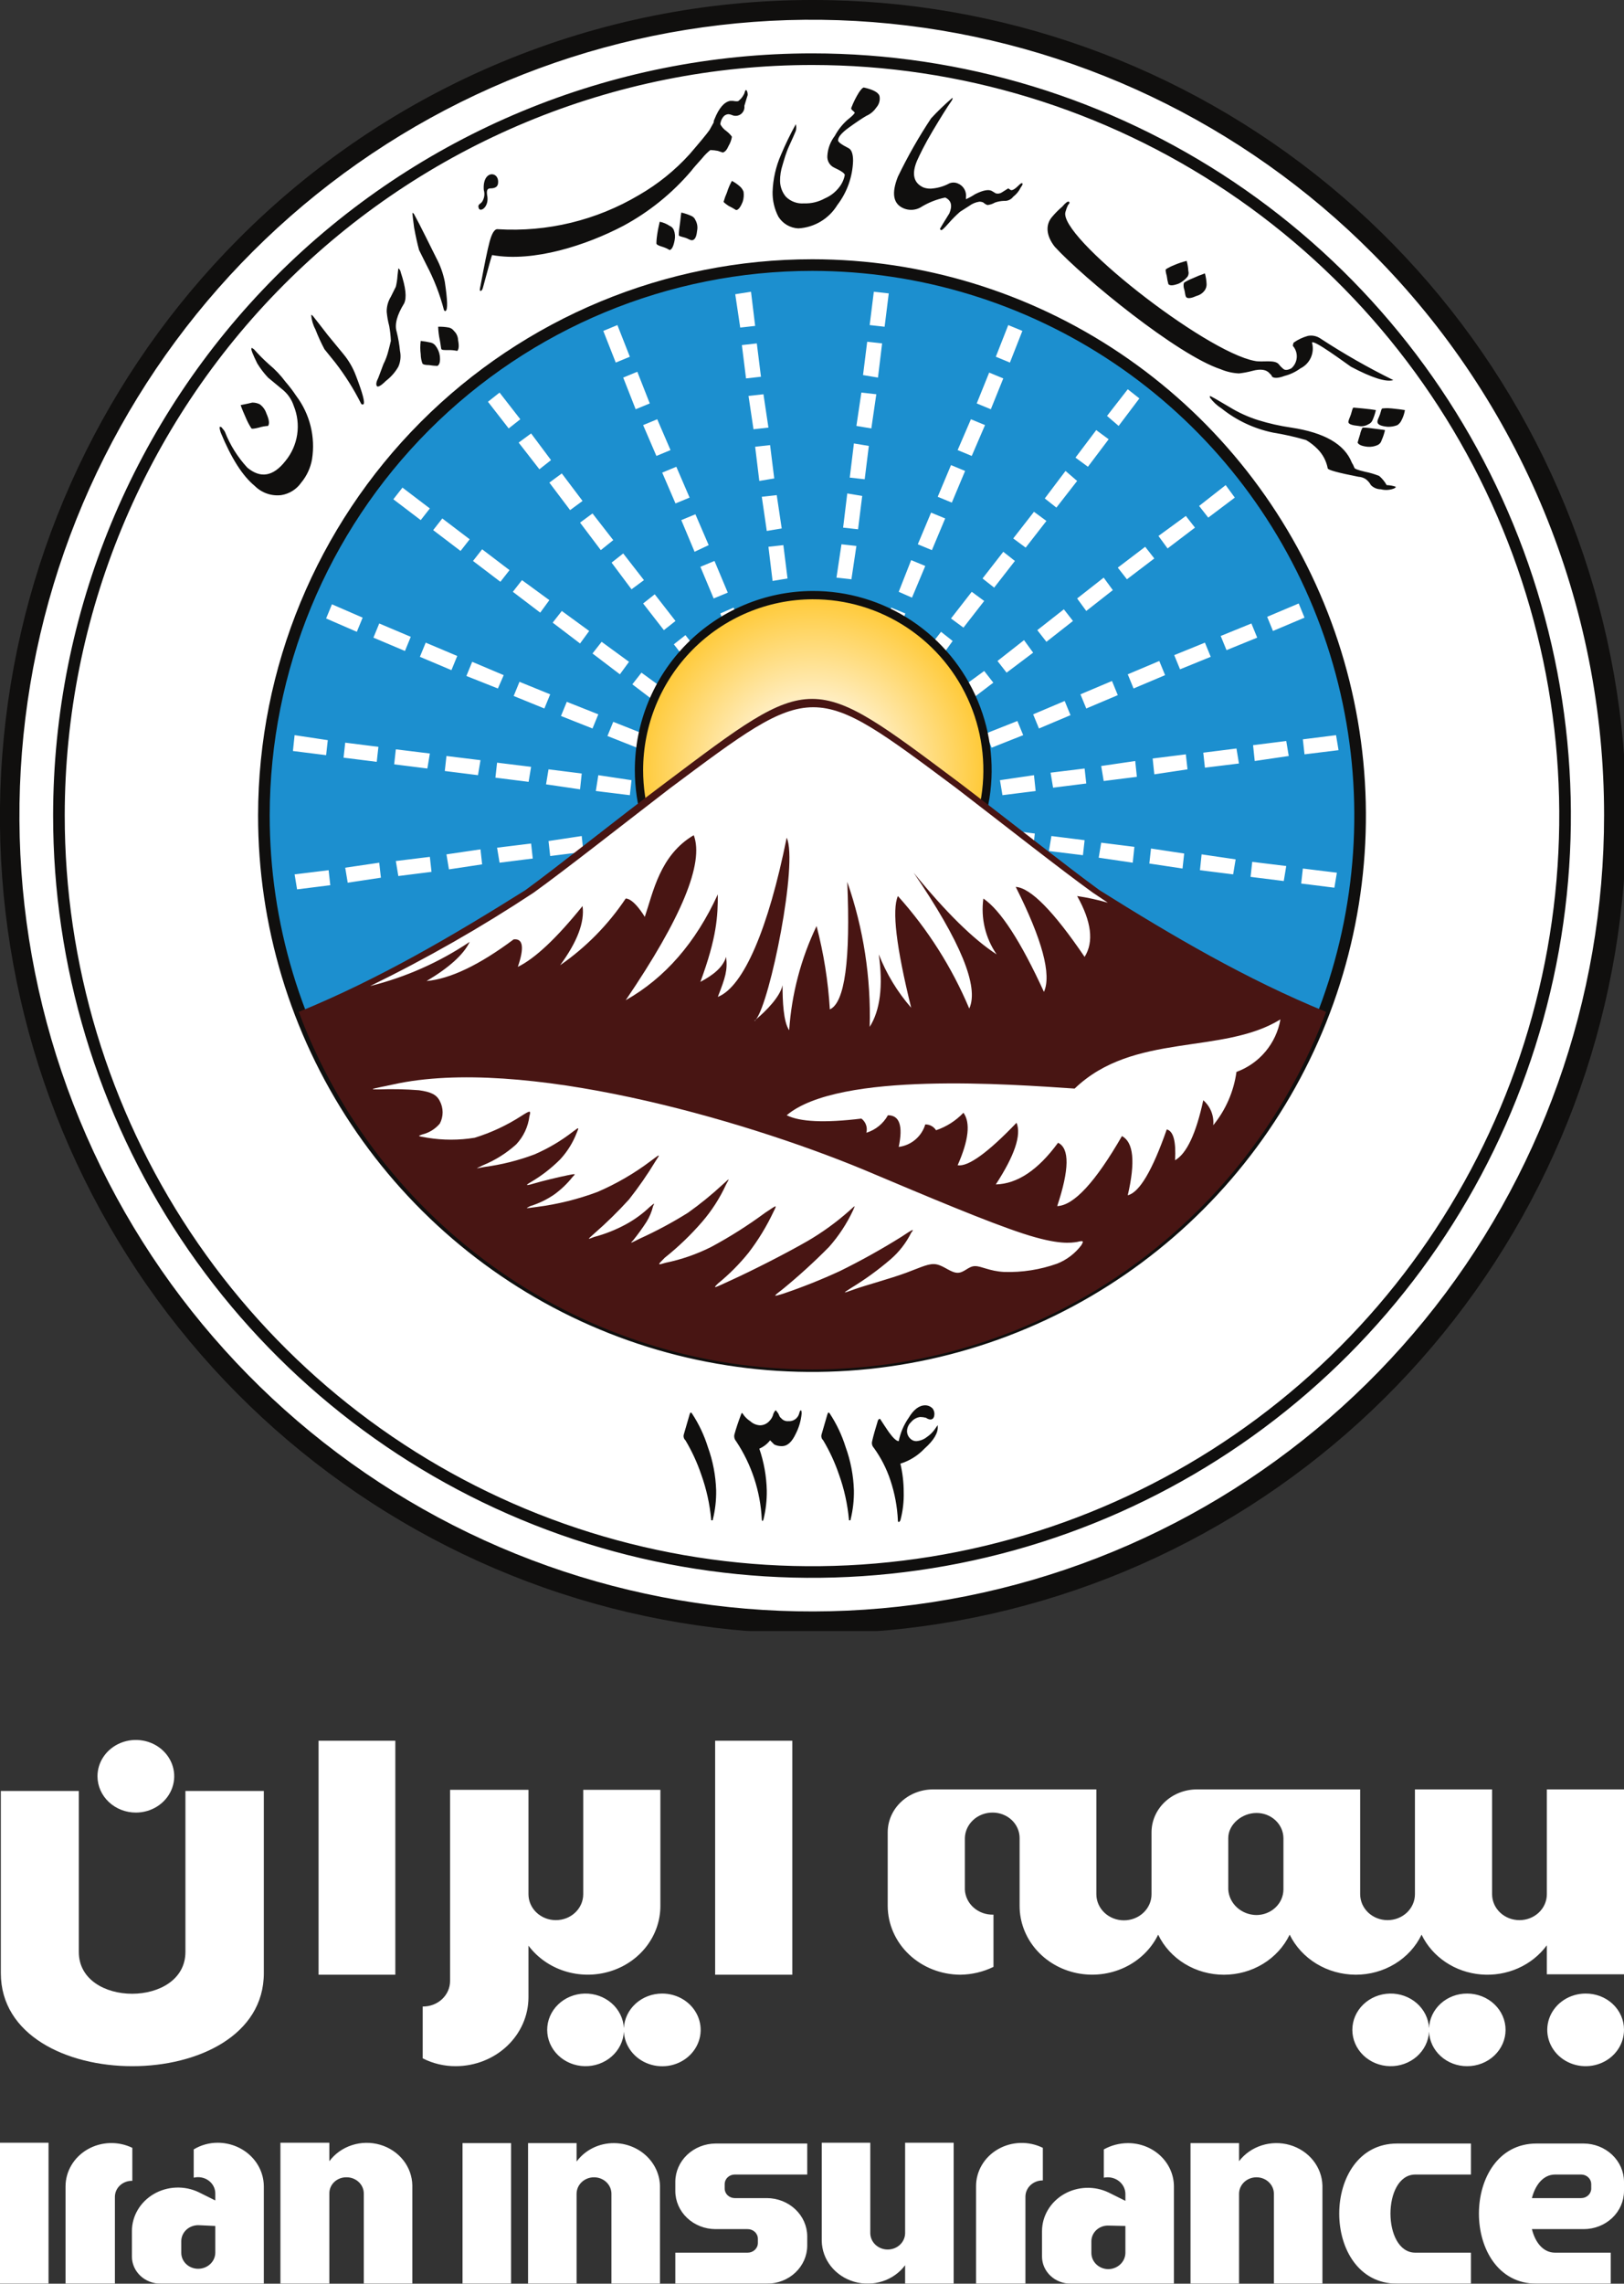 <svg width="222" height="312" viewBox="0 0 222 312" fill="none" xmlns="http://www.w3.org/2000/svg">
<rect x="0" y="0" width="222" height="312" fill="#333333" stroke="none"/>
<g clip-path="url(#clip0_995_16479)">
<mask id="mask0_995_16479" style="mask-type:luminance" maskUnits="userSpaceOnUse" x="-1473" y="-848" width="2702" height="1919">
<path d="M1228.66 -847.586H-1472.32V1070.1H1228.66V-847.586Z" fill="white"/>
</mask>
<g mask="url(#mask0_995_16479)">
<path d="M111.057 1.367C132.741 1.378 153.935 7.844 171.959 19.947C189.983 32.05 204.027 49.247 212.315 69.362C220.603 89.478 222.762 111.609 218.521 132.956C214.279 154.304 203.827 173.91 188.486 189.294C173.145 204.679 153.604 215.151 132.334 219.387C111.064 223.623 89.02 221.432 68.991 213.091C48.961 204.75 31.845 190.634 19.807 172.528C7.769 154.423 1.35 133.14 1.361 111.372C1.361 96.916 4.199 82.602 9.713 69.248C15.228 55.894 23.309 43.762 33.497 33.546C43.685 23.33 55.779 15.229 69.087 9.707C82.395 4.186 96.657 1.352 111.057 1.367Z" fill="white"/>
<path fill-rule="evenodd" clip-rule="evenodd" d="M111.057 5.02647e-05C136.781 -0.024 161.718 8.908 181.617 25.274C201.516 41.64 215.145 64.427 220.181 89.751C225.217 115.075 221.349 141.369 209.236 164.15C197.122 186.932 177.513 204.792 153.751 214.685C129.989 224.578 103.545 225.892 78.926 218.404C54.306 210.916 33.036 195.088 18.74 173.619C4.444 152.15 -1.993 126.369 0.526 100.669C3.046 74.969 14.366 50.942 32.557 32.683C42.855 22.317 55.09 14.093 68.561 8.485C82.032 2.876 96.473 -0.007 111.057 5.02647e-05ZM187.628 34.619C169.921 16.809 146.61 5.716 121.667 3.23C96.724 0.744 71.695 7.019 50.845 20.986C29.996 34.953 14.617 55.746 7.331 79.822C0.045 103.898 1.303 129.765 10.89 153.014C20.477 176.263 37.799 195.454 59.904 207.316C82.009 219.179 107.529 222.977 132.112 218.065C156.695 213.153 178.82 199.833 194.715 180.377C210.609 160.922 219.29 136.534 219.277 111.372C219.285 97.118 216.494 83.003 211.063 69.833C205.632 56.663 197.669 44.697 187.628 34.619Z" fill="#100F0E"/>
<path d="M111.057 8.085C131.417 8.097 151.318 14.169 168.241 25.533C185.164 36.898 198.35 53.046 206.131 71.933C213.913 90.821 215.94 111.601 211.957 131.646C207.973 151.69 198.159 170.099 183.753 184.544C169.348 198.988 151 208.821 131.028 212.797C111.056 216.774 90.359 214.716 71.552 206.884C52.745 199.051 36.675 185.797 25.372 168.796C14.07 151.795 8.043 131.811 8.054 111.372C8.078 83.966 18.942 57.692 38.256 38.324C57.571 18.956 83.757 8.079 111.057 8.085Z" fill="white" stroke="#100F0E" stroke-width="1.588"/>
<path d="M111.057 36.213C125.876 36.224 140.359 40.647 152.674 48.921C164.989 57.195 174.584 68.949 180.245 82.697C185.905 96.446 187.378 111.57 184.476 126.158C181.574 140.747 174.427 154.143 163.941 164.654C153.454 175.166 140.098 182.319 125.562 185.21C111.025 188.101 95.961 186.6 82.275 180.897C68.588 175.194 56.893 165.544 48.669 153.169C40.446 140.793 36.062 126.248 36.074 111.372C36.101 91.427 44.013 72.308 58.072 58.216C72.132 44.124 91.189 36.21 111.057 36.213Z" fill="#1C8FCF" stroke="#100F0E" stroke-width="1.588"/>
<path d="M100.507 40.199L102.662 39.857L103.229 44.526L101.187 44.754L100.507 40.199ZM101.414 47.145L103.456 46.917L104.023 51.472L101.982 51.7L101.414 47.145ZM102.322 54.092L104.364 53.864L105.044 58.419L103.002 58.647L102.322 54.092ZM103.229 61.038L105.271 60.81L105.838 65.365L103.797 65.707L103.229 61.038ZM104.137 67.871L106.179 67.643L106.859 72.198L104.818 72.54L104.137 67.871ZM105.044 74.703L107.086 74.475L107.654 79.031L105.612 79.372L105.044 74.703ZM105.952 81.536L107.994 81.308L108.674 85.863L106.633 86.205L105.952 81.536ZM106.859 88.368L108.901 88.141L109.469 92.696L107.427 93.037L106.859 88.368ZM107.767 95.315L109.809 94.973L110.49 99.642L108.334 99.87L107.767 95.315ZM108.674 102.261L110.83 101.92L111.397 106.589L109.355 106.817L108.674 102.261ZM109.582 109.208L111.624 108.866L112.191 113.535L110.149 113.763L109.582 109.208ZM110.49 116.154L112.645 115.813L113.212 120.482L111.17 120.71L110.49 116.154ZM111.397 123.101L113.439 122.759L114.006 127.428L111.964 127.656L111.397 123.101ZM112.305 130.047L114.346 129.82L115.027 134.375L112.985 134.603L112.305 130.047ZM113.212 136.994L115.254 136.766L115.821 141.321L113.779 141.549L113.212 136.994ZM114.12 143.94L116.161 143.713L116.842 148.268L114.8 148.609L114.12 143.94ZM115.027 150.773L117.069 150.545L117.636 155.1L115.594 155.442L115.027 150.773ZM115.935 157.606L117.976 157.378L118.657 161.933L116.502 162.275L115.935 157.606ZM116.955 164.438L118.997 164.211L119.565 168.766L117.523 169.107L116.955 164.438ZM117.863 171.271L119.905 171.043L120.585 175.598L118.43 175.94L117.863 171.271ZM118.77 178.217L120.926 177.876L121.493 182.545L119.451 182.772L118.77 178.217ZM82.47 45.209L84.399 44.412L86.1 48.739L84.172 49.536L82.47 45.209ZM85.193 51.586L87.121 50.789L88.823 55.117L86.894 55.914L85.193 51.586ZM87.915 58.077L89.844 57.28L91.659 61.493L89.73 62.291L87.915 58.077ZM90.524 64.568L92.453 63.771L94.268 67.984L92.339 68.782L90.524 64.568ZM93.133 71.059L95.062 70.262L96.877 74.475L94.948 75.386L93.133 71.059ZM95.743 77.436L97.671 76.639L99.486 80.966L97.557 81.764L95.743 77.436ZM98.465 83.814L100.28 83.016L102.095 87.344L100.166 88.141L98.465 83.814ZM101.187 90.191L103.116 89.393L104.818 93.721L102.889 94.518L101.187 90.191ZM103.91 96.681L105.838 95.77L107.54 100.098L105.725 100.895L103.91 96.681ZM106.519 103.173L108.448 102.375L110.263 106.589L108.334 107.386L106.519 103.173ZM109.128 109.663L111.057 108.866L112.872 113.08L110.943 113.877L109.128 109.663ZM111.737 116.154L113.666 115.357L115.481 119.685L113.552 120.482L111.737 116.154ZM114.346 122.532L116.275 121.734L118.09 126.062L116.161 126.859L114.346 122.532ZM117.069 128.909L118.997 128.112L120.699 132.439L118.77 133.236L117.069 128.909ZM119.791 135.286L121.72 134.489L123.421 138.816L121.493 139.613L119.791 135.286ZM122.514 141.777L124.442 140.98L126.144 145.193L124.329 145.99L122.514 141.777ZM125.123 148.268L127.052 147.471L128.867 151.684L126.938 152.481L125.123 148.268ZM127.732 154.759L129.661 153.962L131.476 158.289L129.547 159.086L127.732 154.759ZM130.341 161.136L132.27 160.339L134.085 164.666L132.156 165.463L130.341 161.136ZM133.064 167.513L134.879 166.716L136.694 171.043L134.765 171.84L133.064 167.513ZM135.786 173.89L137.715 173.093L139.416 177.42L137.488 178.217L135.786 173.89ZM120.926 44.64L118.884 44.412L119.451 39.857L121.493 40.085L120.926 44.64ZM120.018 51.586L117.976 51.245L118.544 46.69L120.585 46.917L120.018 51.586ZM119.111 58.533L117.069 58.191L117.749 53.636L119.791 53.864L119.111 58.533ZM118.203 65.479L116.161 65.251L116.729 60.583L118.77 60.924L118.203 65.479ZM117.296 72.312L115.254 72.084L115.821 67.415L117.863 67.757L117.296 72.312ZM116.388 79.144L114.346 78.917L115.027 74.362L117.069 74.589L116.388 79.144ZM115.481 86.091L113.325 85.749L114.006 81.194L116.048 81.422L115.481 86.091ZM114.573 93.037L112.531 92.696L113.099 88.141L115.14 88.368L114.573 93.037ZM113.666 99.984L111.624 99.756L112.305 95.087L114.346 95.429L113.666 99.984ZM112.758 106.817L110.603 106.589L111.284 101.92L113.325 102.261L112.758 106.817ZM111.851 113.763L109.809 113.421L110.376 108.866L112.418 109.094L111.851 113.763ZM110.943 120.71L108.901 120.368L109.469 115.813L111.624 116.041L110.943 120.71ZM110.036 127.656L107.88 127.428L108.561 122.759L110.603 123.101L110.036 127.656ZM109.128 134.489L107.086 134.261L107.654 129.592L109.695 129.934L109.128 134.489ZM108.221 141.321L106.179 141.094L106.746 136.538L108.788 136.766L108.221 141.321ZM107.313 148.268L105.271 147.926L105.952 143.371L107.994 143.599L107.313 148.268ZM106.406 155.214L104.364 154.873L104.931 150.318L106.973 150.545L106.406 155.214ZM105.498 162.161L103.456 161.933L104.023 157.264L106.065 157.606L105.498 162.161ZM104.591 168.993L102.549 168.766L103.229 164.097L105.271 164.438L104.591 168.993ZM103.683 175.826L101.641 175.598L102.208 171.043L104.25 171.271L103.683 175.826ZM102.776 182.772L100.734 182.431L101.301 177.876L103.343 178.104L102.776 182.772ZM66.702 54.889L68.29 53.636L71.126 57.28L69.538 58.533L66.702 54.889ZM70.899 60.469L72.601 59.216L75.323 62.86L73.735 64.113L70.899 60.469ZM75.097 65.935L76.798 64.682L79.634 68.44L77.933 69.693L75.097 65.935ZM79.294 71.401L80.995 70.148L83.831 73.792L82.13 75.159L79.294 71.401ZM83.604 76.867L85.193 75.614L88.028 79.258L86.327 80.511L83.604 76.867ZM87.915 82.447L89.503 81.194L92.339 84.838L90.751 86.091L87.915 82.447ZM92.112 88.027L93.701 86.774L96.537 90.418L94.948 91.671L92.112 88.027ZM96.31 93.607L98.011 92.24L100.847 95.998L99.146 97.251L96.31 93.607ZM100.507 99.073L102.208 97.82L105.044 101.578L103.343 102.831L100.507 99.073ZM104.818 104.539L106.406 103.286L109.242 106.93L107.54 108.297L104.818 104.539ZM109.128 110.005L110.716 108.752L113.552 112.397L111.964 113.649L109.128 110.005ZM113.325 115.585L114.914 114.332L117.749 117.977L116.161 119.229L113.325 115.585ZM117.523 121.165L119.224 119.799L121.947 123.556L120.359 124.809L117.523 121.165ZM121.72 126.631L123.421 125.379L126.257 129.136L124.556 130.389L121.72 126.631ZM125.917 132.097L127.619 130.845L130.455 134.489L128.753 135.855L125.917 132.097ZM130.228 137.563L131.816 136.311L134.652 139.955L133.064 141.207L130.228 137.563ZM134.425 143.143L136.013 141.891L138.849 145.535L137.261 146.787L134.425 143.143ZM138.622 148.723L140.324 147.471L143.046 151.115L141.458 152.367L138.622 148.723ZM142.82 154.303L144.521 152.937L147.357 156.695L145.656 157.947L142.82 154.303ZM147.017 159.769L148.718 158.517L151.554 162.275L149.853 163.527L147.017 159.769ZM151.328 165.235L152.916 163.983L155.752 167.627L154.05 168.879L151.328 165.235ZM138.055 49.536L136.127 48.739L137.828 44.412L139.757 45.209L138.055 49.536ZM135.446 55.914L133.518 55.117L135.219 50.903L137.148 51.7L135.446 55.914ZM132.837 62.291L130.909 61.493L132.724 57.28L134.652 58.077L132.837 62.291ZM130.114 68.668L128.186 67.871L130.001 63.543L131.929 64.341L130.114 68.668ZM127.392 75.159L125.463 74.362L127.278 70.034L129.207 70.832L127.392 75.159ZM124.669 81.65L122.854 80.853L124.556 76.525L126.484 77.323L124.669 81.65ZM122.06 88.141L120.132 87.344L121.833 83.016L123.762 83.814L122.06 88.141ZM119.451 94.518L117.523 93.721L119.338 89.507L121.153 90.304L119.451 94.518ZM116.842 100.895L114.914 100.098L116.729 95.884L118.657 96.681L116.842 100.895ZM114.12 107.272L112.191 106.475L114.006 102.148L115.935 102.945L114.12 107.272ZM111.397 113.763L109.469 112.966L111.284 108.639L113.212 109.436L111.397 113.763ZM108.674 120.254L106.859 119.457L108.561 115.13L110.49 115.927L108.674 120.254ZM106.065 126.745L104.137 125.948L105.838 121.621L107.767 122.418L106.065 126.745ZM103.456 133.122L101.528 132.325L103.343 128.112L105.158 128.909L103.456 133.122ZM100.847 139.499L98.919 138.702L100.734 134.489L102.662 135.286L100.847 139.499ZM98.125 145.876L96.196 145.079L98.011 140.752L99.94 141.549L98.125 145.876ZM95.402 152.367L93.474 151.57L95.289 147.243L97.217 148.04L95.402 152.367ZM92.68 158.858L90.865 158.061L92.566 153.734L94.495 154.531L92.68 158.858ZM90.07 165.349L88.142 164.552L89.844 160.225L91.772 161.022L90.07 165.349ZM87.461 171.726L85.533 170.929L87.348 166.716L89.163 167.513L87.461 171.726ZM84.852 178.104L82.924 177.306L84.739 173.093L86.667 173.89L84.852 178.104ZM53.77 68.212L55.018 66.618L58.761 69.465L57.513 71.059L53.77 68.212ZM59.215 72.426L60.463 70.832L64.206 73.678L62.959 75.273L59.215 72.426ZM64.66 76.639L65.908 75.045L69.651 77.892L68.404 79.486L64.66 76.639ZM70.105 80.853L71.353 79.258L75.097 81.991L73.849 83.7L70.105 80.853ZM75.55 85.066L76.798 83.472L80.542 86.205L79.294 87.913L75.55 85.066ZM80.995 89.279L82.243 87.685L85.987 90.418L84.739 92.126L80.995 89.279ZM86.44 93.493L87.688 91.899L91.432 94.632L90.184 96.34L86.44 93.493ZM91.885 97.706L93.133 96.112L96.877 98.845L95.629 100.553L91.885 97.706ZM97.331 101.92L98.578 100.326L102.322 103.059L101.074 104.767L97.331 101.92ZM102.776 106.133L104.023 104.425L107.767 107.272L106.519 108.98L102.776 106.133ZM108.221 110.347L109.469 108.639L113.212 111.486L111.851 113.194L108.221 110.347ZM113.779 114.56L115.027 112.852L118.77 115.699L117.409 117.407L113.779 114.56ZM119.338 118.774L120.585 117.065L124.329 119.912L122.968 121.621L119.338 118.774ZM124.896 122.987L126.144 121.279L129.888 124.126L128.526 125.834L124.896 122.987ZM130.455 127.201L131.703 125.492L135.446 128.339L134.085 130.047L130.455 127.201ZM136.013 131.414L137.261 129.706L141.004 132.553L139.643 134.261L136.013 131.414ZM141.572 135.627L142.82 133.919L146.563 136.766L145.202 138.474L141.572 135.627ZM147.13 139.841L148.378 138.133L152.122 140.98L150.76 142.688L147.13 139.841ZM152.689 144.054L153.937 142.346L157.567 145.193L156.319 146.901L152.689 144.054ZM158.247 148.268L159.495 146.56L163.125 149.407L161.877 151.001L158.247 148.268ZM163.806 152.595L165.054 150.887L168.684 153.734L167.436 155.328L163.806 152.595ZM152.916 58.191L151.328 56.825L154.164 53.181L155.752 54.433L152.916 58.191ZM148.718 63.771L147.017 62.519L149.853 58.761L151.554 60.013L148.718 63.771ZM144.408 69.351L142.82 68.098L145.656 64.341L147.244 65.707L144.408 69.351ZM140.21 74.817L138.509 73.564L141.345 69.921L143.046 71.173L140.21 74.817ZM135.9 80.283L134.312 79.031L137.148 75.386L138.736 76.639L135.9 80.283ZM131.703 85.749L130.001 84.497L132.837 80.853L134.539 82.105L131.703 85.749ZM127.505 91.329L125.804 89.963L128.64 86.319L130.228 87.571L127.505 91.329ZM123.308 96.909L121.72 95.657L124.442 91.899L126.144 93.151L123.308 96.909ZM119.111 102.489L117.409 101.237L120.245 97.479L121.833 98.845L119.111 102.489ZM114.914 107.955L113.325 106.703L116.161 103.059L117.749 104.311L114.914 107.955ZM110.716 113.421L109.015 112.169L111.851 108.525L113.552 109.777L110.716 113.421ZM106.406 118.888L104.818 117.635L107.654 113.991L109.242 115.243L106.406 118.888ZM102.208 124.467L100.507 123.101L103.343 119.457L105.044 120.71L102.208 124.467ZM97.898 130.047L96.31 128.795L99.146 125.037L100.734 126.29L97.898 130.047ZM93.701 135.627L91.999 134.375L94.835 130.617L96.537 131.983L93.701 135.627ZM89.503 141.094L87.802 139.841L90.638 136.197L92.226 137.449L89.503 141.094ZM85.306 146.56L83.718 145.307L86.44 141.663L88.142 142.916L85.306 146.56ZM81.109 152.026L79.407 150.773L82.243 147.129L83.945 148.382L81.109 152.026ZM76.798 157.606L75.21 156.239L78.046 152.595L79.634 153.848L76.798 157.606ZM72.601 163.186L70.899 161.933L73.735 158.175L75.437 159.428L72.601 163.186ZM68.29 168.766L66.702 167.513L69.538 163.755L71.126 165.122L68.29 168.766ZM44.581 84.497L45.376 82.561L49.573 84.383L48.779 86.319L44.581 84.497ZM51.047 87.116L51.842 85.18L56.152 87.002L55.358 88.938L51.047 87.116ZM57.4 89.735L58.194 87.799L62.505 89.621L61.711 91.557L57.4 89.735ZM63.753 92.354L64.547 90.418L68.857 92.24L68.063 94.062L63.753 92.354ZM70.219 95.087L71.013 93.151L75.21 94.859L74.416 96.795L70.219 95.087ZM76.685 97.82L77.479 95.884L81.789 97.593L80.995 99.528L76.685 97.82ZM83.037 100.553L83.831 98.618L88.142 100.326L87.348 102.261L83.037 100.553ZM89.39 103.173L90.184 101.35L94.495 103.059L93.701 104.995L89.39 103.173ZM95.856 105.792L96.65 103.856L100.847 105.678L100.053 107.614L95.856 105.792ZM102.322 108.411L103.116 106.475L107.427 108.297L106.633 110.233L102.322 108.411ZM108.674 111.03L109.469 109.094L113.779 110.916L112.985 112.852L108.674 111.03ZM115.14 113.649L115.935 111.713L120.132 113.535L119.338 115.471L115.14 113.649ZM121.606 116.268L122.401 114.332L126.711 116.154L125.917 117.977L121.606 116.268ZM127.959 119.001L128.753 117.065L133.064 118.774L132.27 120.71L127.959 119.001ZM134.312 121.734L135.106 119.799L139.416 121.507L138.622 123.443L134.312 121.734ZM140.778 124.467L141.572 122.532L145.769 124.24L144.975 126.176L140.778 124.467ZM147.244 127.087L148.038 125.265L152.348 126.973L151.554 128.909L147.244 127.087ZM153.596 129.706L154.39 127.77L158.701 129.592L157.907 131.528L153.596 129.706ZM159.949 132.325L160.743 130.389L165.054 132.211L164.259 134.147L159.949 132.325ZM166.415 134.944L167.209 133.008L171.406 134.83L170.612 136.766L166.415 134.944ZM172.881 137.563L173.675 135.627L177.986 137.449L177.192 139.385L172.881 137.563ZM165.167 70.718L163.919 69.123L167.549 66.276L168.797 67.984L165.167 70.718ZM159.608 74.931L158.361 73.223L162.104 70.49L163.352 72.084L159.608 74.931ZM154.05 79.144L152.802 77.55L156.546 74.703L157.793 76.298L154.05 79.144ZM148.492 83.472L147.244 81.764L150.874 78.917L152.122 80.625L148.492 83.472ZM143.046 87.685L141.799 86.091L145.429 83.244L146.676 84.838L143.046 87.685ZM137.601 91.899L136.354 90.304L139.984 87.457L141.231 89.166L137.601 91.899ZM132.043 96.112L130.795 94.404L134.539 91.671L135.786 93.265L132.043 96.112ZM126.484 100.326L125.237 98.731L128.98 95.884L130.228 97.479L126.484 100.326ZM120.926 104.653L119.678 102.945L123.308 100.098L124.556 101.806L120.926 104.653ZM115.481 108.866L114.233 107.158L117.863 104.425L119.111 106.019L115.481 108.866ZM110.036 113.08L108.788 111.486L112.418 108.639L113.666 110.347L110.036 113.08ZM104.591 117.293L103.229 115.585L106.973 112.738L108.221 114.446L104.591 117.293ZM99.032 121.507L97.784 119.912L101.528 117.065L102.776 118.66L99.032 121.507ZM93.474 125.834L92.226 124.126L95.856 121.279L97.217 122.987L93.474 125.834ZM87.915 130.047L86.667 128.339L90.297 125.606L91.545 127.201L87.915 130.047ZM82.47 134.261L81.222 132.667L84.852 129.82L86.1 131.528L82.47 134.261ZM77.025 138.474L75.664 136.766L79.407 133.919L80.655 135.627L77.025 138.474ZM71.466 142.688L70.219 141.094L73.962 138.247L75.21 139.841L71.466 142.688ZM65.908 147.015L64.66 145.307L68.29 142.46L69.651 144.168L65.908 147.015ZM60.349 151.229L59.102 149.52L62.732 146.787L63.98 148.382L60.349 151.229ZM54.904 155.442L53.657 153.848L57.287 151.001L58.534 152.709L54.904 155.442ZM40.044 102.603L40.271 100.439L44.808 101.123L44.581 103.173L40.044 102.603ZM46.964 103.514L47.191 101.464L51.728 102.034L51.501 104.084L46.964 103.514ZM53.883 104.425L54.11 102.375L58.761 102.945L58.421 104.995L53.883 104.425ZM60.803 105.336L61.03 103.286L65.681 103.856L65.341 105.906L60.803 105.336ZM67.723 106.247L67.95 104.197L72.601 104.767L72.26 106.817L67.723 106.247ZM74.643 107.158L74.983 105.108L79.521 105.678L79.294 107.841L74.643 107.158ZM81.449 108.069L81.789 105.906L86.327 106.589L86.1 108.639L81.449 108.069ZM88.255 108.98L88.596 106.93L93.133 107.5L92.906 109.55L88.255 108.98ZM95.175 109.891L95.402 107.841L99.94 108.411L99.713 110.461L95.175 109.891ZM102.095 110.802L102.322 108.752L106.859 109.322L106.633 111.372L102.095 110.802ZM109.015 111.713L109.242 109.663L113.893 110.233L113.552 112.283L109.015 111.713ZM115.935 112.624L116.161 110.575L120.812 111.144L120.472 113.308L115.935 112.624ZM122.854 113.535L123.081 111.372L127.732 112.055L127.392 114.105L122.854 113.535ZM129.774 114.446L130.001 112.397L134.652 112.966L134.425 115.016L129.774 114.446ZM136.58 115.357L136.921 113.308L141.458 113.877L141.231 115.927L136.58 115.357ZM143.387 116.268L143.727 114.219L148.265 114.788L148.038 116.838L143.387 116.268ZM150.193 117.179L150.533 115.13L155.071 115.699L154.844 117.863L150.193 117.179ZM157.113 117.977L157.34 115.927L161.877 116.61L161.65 118.66L157.113 117.977ZM164.033 118.888L164.259 116.724L168.911 117.407L168.57 119.457L164.033 118.888ZM170.952 119.799L171.179 117.749L175.83 118.318L175.49 120.368L170.952 119.799ZM177.872 120.71L178.099 118.66L182.75 119.229L182.41 121.279L177.872 120.71ZM40.611 121.507L40.271 119.457L44.922 118.888L45.149 120.937L40.611 121.507ZM47.531 120.596L47.191 118.546L51.842 117.863L52.069 119.912L47.531 120.596ZM54.451 119.685L54.11 117.635L58.761 117.065L58.988 119.115L54.451 119.685ZM61.37 118.774L61.03 116.724L65.681 116.041L65.908 118.09L61.37 118.774ZM68.29 117.863L67.95 115.813L72.601 115.243L72.828 117.293L68.29 117.863ZM75.21 116.952L74.983 114.902L79.521 114.219L79.748 116.382L75.21 116.952ZM82.13 115.927L81.903 113.877L86.44 113.308L86.781 115.357L82.13 115.927ZM88.936 115.016L88.709 112.966L93.247 112.397L93.587 114.446L88.936 115.016ZM95.743 114.105L95.516 111.941L100.053 111.372L100.393 113.421L95.743 114.105ZM102.549 113.194L102.322 111.144L106.859 110.575L107.2 112.624L102.549 113.194ZM109.355 112.283L109.128 110.233L113.666 109.55L114.006 111.599L109.355 112.283ZM116.275 111.372L115.935 109.322L120.585 108.752L120.812 110.802L116.275 111.372ZM123.195 110.461L122.854 108.411L127.505 107.728L127.732 109.777L123.195 110.461ZM130.114 109.55L129.774 107.5L134.425 106.93L134.652 108.98L130.114 109.55ZM137.034 108.639L136.694 106.589L141.345 105.906L141.572 108.069L137.034 108.639ZM143.954 107.614L143.614 105.564L148.265 104.995L148.492 107.044L143.954 107.614ZM150.874 106.703L150.533 104.653L155.184 103.97L155.411 106.133L150.874 106.703ZM157.793 105.792L157.567 103.628L162.104 103.059L162.331 105.108L157.793 105.792ZM164.713 104.881L164.486 102.831L169.024 102.261L169.364 104.311L164.713 104.881ZM171.52 103.97L171.293 101.806L175.83 101.237L176.171 103.286L171.52 103.97ZM178.326 103.059L178.099 101.009L182.637 100.439L182.977 102.489L178.326 103.059ZM174.015 86.205L173.221 84.269L177.532 82.447L178.326 84.383L174.015 86.205ZM167.663 88.824L166.869 86.888L171.066 85.18L171.86 87.116L167.663 88.824ZM161.31 91.443L160.516 89.507L164.713 87.799L165.507 89.735L161.31 91.443ZM154.958 94.062L154.164 92.126L158.474 90.304L159.268 92.24L154.958 94.062ZM148.492 96.795L147.697 94.859L152.008 93.037L152.802 94.973L148.492 96.795ZM142.025 99.528L141.231 97.593L145.542 95.77L146.336 97.706L142.025 99.528ZM135.559 102.148L134.765 100.212L139.076 98.504L139.87 100.439L135.559 102.148ZM129.093 104.767L128.299 102.831L132.61 101.123L133.404 103.059L129.093 104.767ZM122.741 107.386L121.947 105.45L126.144 103.628L126.938 105.564L122.741 107.386ZM116.388 110.119L115.594 108.183L119.791 106.361L120.585 108.297L116.388 110.119ZM110.036 112.738L109.242 110.916L113.552 109.094L114.346 111.03L110.036 112.738ZM103.57 115.357L102.776 113.421L107.086 111.713L107.88 113.649L103.57 115.357ZM97.104 117.977L96.31 116.041L100.62 114.332L101.414 116.154L97.104 117.977ZM90.638 120.71L89.844 118.774L94.154 116.952L94.948 118.888L90.638 120.71ZM84.172 123.443L83.378 121.507L87.688 119.685L88.482 121.621L84.172 123.443ZM77.819 126.062L77.025 124.126L81.222 122.418L82.016 124.354L77.819 126.062ZM71.466 128.681L70.672 126.745L74.87 125.037L75.664 126.973L71.466 128.681ZM65.114 131.3L64.32 129.364L68.63 127.542L69.424 129.478L65.114 131.3ZM58.648 134.033L57.854 132.097L62.164 130.275L62.959 132.211L58.648 134.033ZM52.182 136.652L51.388 134.716L55.699 133.008L56.492 134.944L52.182 136.652ZM45.716 139.271L44.922 137.336L49.233 135.627L50.026 137.563L45.716 139.271Z" fill="white"/>
<path d="M111.057 81.308C115.768 81.308 120.374 82.711 124.291 85.338C128.209 87.966 131.262 91.701 133.065 96.071C134.868 100.441 135.34 105.249 134.421 109.888C133.502 114.527 131.233 118.788 127.901 122.132C124.57 125.477 120.325 127.754 115.704 128.677C111.083 129.6 106.293 129.126 101.94 127.316C97.587 125.506 93.867 122.441 91.249 118.508C88.632 114.576 87.234 109.952 87.234 105.222C87.234 98.88 89.744 92.797 94.212 88.312C98.679 83.828 104.739 81.308 111.057 81.308Z" fill="url(#paint0_radial_995_16479)"/>
<path d="M111.057 81.308C115.773 81.286 120.39 82.669 124.322 85.283C128.255 87.897 131.326 91.624 133.146 95.992C134.967 100.359 135.455 105.171 134.548 109.818C133.642 114.464 131.382 118.736 128.055 122.092C124.728 125.447 120.484 127.736 115.86 128.668C111.235 129.6 106.44 129.133 102.08 127.327C97.721 125.52 93.993 122.455 91.371 118.52C88.748 114.585 87.348 109.957 87.348 105.222C87.348 98.9 89.842 92.834 94.285 88.353C98.728 83.871 104.758 81.338 111.057 81.308Z" stroke="#100F0E" stroke-width="1.134"/>
<path fill-rule="evenodd" clip-rule="evenodd" d="M40.498 54.092C41.419 55.314 42.084 56.711 42.455 58.198C42.825 59.685 42.892 61.232 42.653 62.746C42.447 63.92 41.938 65.019 41.178 65.935C40.861 66.388 40.457 66.773 39.99 67.066C39.522 67.36 39 67.556 38.456 67.643C37.796 67.724 37.126 67.653 36.497 67.436C35.868 67.219 35.297 66.861 34.826 66.39C33.158 65.024 31.615 62.598 30.175 59.102C30.027 58.647 29.982 58.385 30.061 58.305C30.134 58.306 30.205 58.328 30.265 58.368C30.326 58.408 30.373 58.466 30.401 58.533C30.536 58.667 30.651 58.821 30.742 58.988C31.449 60.798 32.488 62.459 33.805 63.885C35.62 65.4 37.355 65.103 39.023 62.974C39.87 61.941 40.423 60.696 40.623 59.373C40.822 58.05 40.662 56.697 40.157 55.458C39.864 54.558 39.311 53.766 38.569 53.181L36.641 51.586C36.084 50.993 35.59 50.345 35.166 49.65C34.565 48.432 34.292 47.748 34.372 47.6C34.451 47.453 34.485 47.6 34.712 47.714C35.352 48.437 36.034 49.121 36.754 49.764C37.603 50.467 38.365 51.27 39.023 52.156C39.556 52.768 40.048 53.415 40.498 54.092ZM174.809 49.764C175.006 50.02 175.235 50.25 175.49 50.447C175.717 50.596 176.057 50.561 176.511 50.334C176.729 50.148 176.908 49.921 177.037 49.665C177.167 49.409 177.244 49.13 177.266 48.844C177.287 48.558 177.251 48.27 177.16 47.998C177.07 47.726 176.926 47.475 176.738 47.259C176.738 47.1 176.777 46.944 176.851 46.803C177.437 46.391 178.09 46.083 178.78 45.892C179.37 45.775 179.982 45.898 180.481 46.234C183.691 48.333 187.025 50.234 190.464 51.928C189.477 52.235 187.548 51.62 184.678 50.106C183.998 49.65 179.574 46.348 179.347 46.803C179.537 47.485 179.482 48.213 179.192 48.858C178.901 49.503 178.394 50.026 177.759 50.334C177.112 50.809 176.38 51.157 175.603 51.358C174.775 51.666 174.208 51.7 173.902 51.472L173.788 51.245L173.562 51.017C173.108 50.478 172.314 50.364 171.179 50.675C170.584 50.835 169.977 50.95 169.364 51.017C168.505 50.976 167.661 50.783 166.869 50.447C160.97 48.511 148.151 38.035 144.181 33.708C142.933 32.113 142.933 30.633 143.84 29.608C144.254 29.113 144.709 28.656 145.202 28.241C145.656 27.706 145.962 27.479 146.109 27.558C146.257 27.638 146.223 27.786 145.996 28.014C145.853 28.305 145.739 28.611 145.656 28.925C144.521 32.227 164.713 48.056 171.52 49.309C172.541 49.536 174.242 49.081 174.809 49.764ZM162.331 37.807C162.017 38.184 161.632 38.494 161.197 38.718C160.437 39.026 159.949 39.06 159.722 38.832C159.616 38.459 159.54 38.078 159.495 37.693C159.348 37.158 159.302 36.862 159.382 36.782C159.742 36.558 160.122 36.368 160.516 36.213C161.067 35.977 161.636 35.787 162.218 35.643C162.342 36.089 162.418 36.547 162.444 37.01C162.484 37.143 162.495 37.283 162.475 37.421C162.456 37.559 162.407 37.691 162.331 37.807ZM187.401 66.276C187.234 65.965 187.002 65.693 186.72 65.479C186.418 65.273 186.065 65.155 185.699 65.138C182.977 64.602 181.582 64.227 181.502 63.999C181.318 63.009 180.844 62.098 180.141 61.38C179.669 60.893 179.135 60.472 178.553 60.127C177.063 59.691 175.548 59.349 174.015 59.102C171.444 58.574 169.034 57.442 166.982 55.8C166.367 55.407 165.829 54.906 165.394 54.319V54.092C165.473 54.092 166.335 54.581 168.003 55.572C169.247 56.341 170.58 56.953 171.973 57.394C173.457 57.855 174.974 58.197 176.511 58.419C181.048 59.102 183.809 60.696 184.792 63.202C184.932 63.415 185.046 63.644 185.132 63.885C185.132 64.033 185.62 64.227 186.607 64.454C187.266 64.584 187.911 64.775 188.535 65.024C188.946 65.378 189.292 65.802 189.556 66.276C189.982 66.287 190.403 66.364 190.804 66.504C190.804 66.584 190.725 66.652 190.577 66.732C189.999 66.961 189.364 67.001 188.762 66.846C188.509 66.846 188.258 66.796 188.025 66.699C187.791 66.601 187.579 66.457 187.401 66.276ZM187.061 57.963C186.653 58.213 186.165 58.294 185.699 58.191C184.871 58.111 184.418 57.963 184.338 57.736C184.259 57.508 184.531 57.052 184.678 56.597C184.826 56.141 184.871 55.766 185.019 55.686L186.267 55.8C187.027 55.879 187.628 55.948 188.082 56.027C187.976 56.497 187.824 56.955 187.628 57.394C187.577 57.522 187.5 57.639 187.402 57.737C187.305 57.835 187.189 57.912 187.061 57.963ZM191.031 58.077C190.599 58.25 190.135 58.328 189.67 58.305C188.842 58.225 188.388 58.043 188.309 57.736C188.229 57.428 188.501 57.052 188.649 56.597C188.796 56.141 188.842 55.8 188.989 55.8C189.137 55.8 189.477 55.72 190.237 55.8C190.997 55.879 191.598 55.948 192.052 56.027C191.974 56.504 191.821 56.965 191.598 57.394C191.476 57.67 191.279 57.906 191.031 58.077ZM68.063 25.167C67.95 25.622 67.496 25.736 67.042 25.736C66.589 25.736 66.509 26.044 66.588 26.647C66.929 28.241 65.681 29.039 65.454 28.469C65.227 27.9 65.681 27.9 65.908 27.558C66.059 27.325 66.157 27.061 66.197 26.786C66.236 26.511 66.215 26.23 66.135 25.964C65.908 23.117 68.404 23.345 68.063 25.167ZM59.555 47.259C59.86 47.657 60.056 48.128 60.123 48.625C60.206 49.385 60.092 49.84 59.782 49.992C59.402 49.979 59.023 49.941 58.648 49.878C58.115 49.878 57.82 49.798 57.74 49.65C57.594 49.249 57.517 48.825 57.513 48.398C57.432 47.793 57.432 47.18 57.513 46.576C57.971 46.627 58.425 46.703 58.875 46.803C59.15 46.865 59.393 47.027 59.555 47.259ZM62.051 45.209C62.224 45.37 62.363 45.563 62.46 45.778C62.558 45.993 62.611 46.226 62.618 46.462C62.766 47.225 62.732 47.714 62.505 47.942C62.095 47.854 61.676 47.815 61.257 47.828C60.724 47.828 60.429 47.828 60.349 47.714C60.27 47.6 60.27 47.225 60.123 46.462C59.992 45.862 59.916 45.253 59.896 44.64C60.39 44.622 60.885 44.66 61.37 44.754C61.646 44.815 61.888 44.978 62.051 45.209ZM87.348 26.647C89.93 25.16 92.265 23.278 94.268 21.067C95.708 19.393 96.616 18.3 96.99 17.765L97.557 16.74C97.557 16.581 97.596 16.424 97.671 16.284C98.272 14.77 98.998 13.927 99.826 13.779H100.166C100.62 13.859 100.881 13.859 100.961 13.779C101.04 13.699 101.448 13.437 101.755 12.754C101.834 12.447 101.902 12.299 101.982 12.299C102.061 12.299 102.208 12.526 102.208 12.982C102.129 13.21 101.981 13.699 101.755 14.462C101.783 14.677 101.754 14.896 101.669 15.095C101.584 15.294 101.448 15.467 101.274 15.595C101.1 15.723 100.895 15.802 100.68 15.823C100.465 15.844 100.248 15.807 100.053 15.715C99.908 15.656 99.755 15.617 99.599 15.601C99.44 15.605 99.284 15.649 99.145 15.728C99.007 15.808 98.89 15.921 98.805 16.057C98.616 16.326 98.499 16.64 98.465 16.968C98.653 17.331 98.925 17.644 99.259 17.879C99.562 18.103 99.83 18.371 100.053 18.676C99.984 19.119 99.83 19.544 99.599 19.928C99.372 20.464 99.112 20.76 98.805 20.839L98.125 20.612C97.788 20.546 97.447 20.508 97.104 20.498C96.685 20.834 96.304 21.216 95.969 21.637C95.368 22.32 94.835 22.889 94.495 23.345C91.887 26.409 88.732 28.958 85.193 30.861C80.201 33.48 72.941 35.871 67.269 34.846C67.19 34.994 66.781 36.475 66.021 39.288C65.942 39.595 65.829 39.743 65.681 39.743C65.534 39.743 65.602 39.435 65.681 39.06C66.214 36.179 66.623 34.163 66.929 33.024C67.235 31.886 67.609 31.236 68.063 31.316C74.812 31.728 81.528 30.102 87.348 26.647ZM95.062 30.064C95.317 30.512 95.398 31.039 95.289 31.544C95.209 32.307 95.028 32.683 94.722 32.797C94.415 32.91 94.12 32.603 93.587 32.455C93.054 32.307 92.793 32.261 92.793 32.113C92.793 31.965 92.793 31.624 92.906 30.861C93.02 30.098 93.054 29.494 93.133 29.039C93.601 29.145 94.057 29.297 94.495 29.494C94.622 29.546 94.739 29.623 94.836 29.721C94.934 29.818 95.01 29.935 95.062 30.064ZM188.309 60.81C187.881 61 187.413 61.078 186.947 61.038C186.187 60.958 185.734 60.776 185.586 60.469C185.665 60.161 185.779 59.785 185.926 59.33C185.988 59.009 186.103 58.701 186.267 58.419C186.414 58.419 186.868 58.419 187.628 58.533C188.388 58.647 188.955 58.681 189.33 58.761C189.224 59.23 189.072 59.688 188.876 60.127C188.84 60.277 188.77 60.417 188.672 60.535C188.573 60.654 188.449 60.748 188.309 60.81ZM164.713 39.629C164.443 40.024 164.04 40.307 163.579 40.426C162.898 40.734 162.445 40.802 162.218 40.654C161.991 40.506 162.025 39.971 161.877 39.515C161.73 39.06 161.798 38.684 161.877 38.604C162.237 38.38 162.617 38.19 163.012 38.035C163.567 37.778 164.135 37.549 164.713 37.352C164.844 37.835 164.921 38.331 164.94 38.832C164.945 39.114 164.866 39.392 164.713 39.629ZM129.774 25.053C130.138 24.904 130.545 24.904 130.909 25.053C131.29 25.197 131.61 25.468 131.816 25.82C132.023 26.172 132.103 26.585 132.043 26.989V27.217C132.477 27.024 132.894 26.795 133.291 26.533C134.346 25.998 135.106 25.85 135.559 26.078L136.127 26.419C136.26 26.455 136.399 26.463 136.535 26.443C136.672 26.424 136.803 26.377 136.921 26.306L137.828 25.736L138.168 25.964C138.395 26.044 138.77 25.816 139.303 25.281C139.53 25.053 139.677 24.973 139.757 25.053C139.836 25.133 139.757 25.315 139.53 25.622C139.292 26.114 138.942 26.544 138.509 26.875C138.364 27.066 138.175 27.219 137.957 27.318C137.739 27.418 137.5 27.461 137.261 27.444C136.836 27.455 136.415 27.532 136.013 27.672C135.7 27.856 135.353 27.972 134.992 28.014C134.78 27.944 134.586 27.827 134.425 27.672C134.248 27.588 134.053 27.549 133.858 27.558C133.364 27.633 132.897 27.828 132.497 28.128L131.249 28.925C130.683 29.418 130.152 29.951 129.661 30.519C129.059 31.202 128.719 31.51 128.64 31.43C128.56 31.35 128.447 31.35 128.526 31.202C128.606 31.054 129.014 30.371 129.774 29.152C130.228 28.093 130.035 27.365 129.207 26.989C128 27.235 126.847 27.698 125.804 28.355C125.458 28.542 125.074 28.648 124.682 28.668C124.29 28.688 123.898 28.62 123.535 28.469C122.098 27.869 121.833 26.427 122.741 24.142C124.071 21.384 125.587 18.721 127.278 16.171C128.17 15.205 129.117 14.293 130.114 13.437C130.114 13.358 130.114 13.358 130.228 13.437C130.185 13.604 130.108 13.759 130.001 13.893C129.468 14.656 128.64 15.977 127.505 17.879C126.371 19.78 125.724 21.147 125.35 21.978C124.59 23.8 124.896 25.019 126.257 25.622C126.695 25.773 127.163 25.812 127.619 25.736C128.374 25.647 129.105 25.415 129.774 25.053ZM114.573 19.131C114.494 19.359 114.993 19.735 116.048 20.27C116.422 20.498 116.615 21.067 116.615 21.978C116.543 24.167 115.789 26.277 114.46 28.014C113.894 28.939 113.114 29.712 112.185 30.267C111.256 30.822 110.207 31.143 109.128 31.202C108.58 31.177 108.046 31.018 107.572 30.741C107.098 30.463 106.698 30.074 106.406 29.608C105.859 28.554 105.586 27.379 105.612 26.192C105.671 24.465 106.056 22.764 106.746 21.181C107.349 19.74 108.031 18.334 108.788 16.968C108.868 17.266 108.868 17.58 108.788 17.879C108.64 18.254 108.334 18.938 107.88 19.928C107.427 20.919 107.2 21.785 106.973 22.548C106.744 23.246 106.629 23.976 106.633 24.711C106.639 25.503 106.92 26.268 107.427 26.875C107.752 27.199 108.144 27.449 108.575 27.606C109.006 27.763 109.465 27.825 109.922 27.786C110.912 27.821 111.892 27.585 112.758 27.103C113.515 26.78 114.178 26.271 114.687 25.622C115.089 25.128 115.362 24.541 115.481 23.914C115.481 23.686 114.993 23.345 114.006 22.889C113.714 22.745 113.471 22.516 113.309 22.232C113.147 21.947 113.074 21.621 113.099 21.295C113.156 20.301 113.512 19.349 114.119 18.562C114.557 17.747 115.133 17.015 115.821 16.398C116.502 15.859 116.842 15.518 116.842 15.373L116.615 15.146C116.388 14.998 116.309 14.838 116.388 14.69C116.663 13.976 117.005 13.29 117.409 12.64C117.712 12.185 117.939 11.957 118.09 11.957C119.451 12.264 120.166 12.675 120.245 13.21C120.282 13.475 120.26 13.745 120.182 14C120.103 14.256 119.97 14.492 119.791 14.69C119.455 15.192 118.983 15.587 118.43 15.829C117.897 16.136 117.103 16.66 116.048 17.423C114.993 18.186 114.573 18.756 114.573 19.131ZM92.112 31.43C92.277 31.866 92.317 32.339 92.226 32.797C92.075 33.632 91.848 34.087 91.545 34.163C91.225 33.969 90.882 33.816 90.524 33.708C89.991 33.559 89.73 33.4 89.73 33.252C89.73 33.104 89.73 32.762 89.844 31.999C89.957 31.236 90.105 30.667 90.184 30.291C90.67 30.391 91.132 30.585 91.545 30.861C91.673 30.912 91.789 30.989 91.887 31.087C91.984 31.185 92.061 31.302 92.112 31.43ZM101.641 26.192C101.708 26.65 101.669 27.117 101.528 27.558C101.222 28.321 100.927 28.697 100.62 28.697C100.29 28.489 99.95 28.299 99.599 28.128C99.145 27.82 98.919 27.638 98.919 27.558C99.038 27.13 99.19 26.711 99.372 26.306C99.542 25.751 99.77 25.217 100.053 24.711C100.462 24.93 100.843 25.197 101.187 25.508C101.388 25.699 101.543 25.932 101.641 26.192ZM56.606 29.266C57.06 30.098 57.593 31.122 58.194 32.341L59.669 35.302C60.199 36.304 60.581 37.378 60.803 38.49C61.178 40.996 61.223 42.328 60.917 42.476C60.837 42.556 60.769 42.476 60.69 42.362C60.135 40.227 59.335 38.163 58.308 36.213L57.287 34.163C57.06 33.336 56.833 32.311 56.606 31.088C56.459 29.95 56.379 29.3 56.379 29.152C56.379 29.004 56.527 29.152 56.606 29.266ZM54.791 37.238C55.471 39.288 55.619 40.654 55.245 41.451C54.258 43.045 53.917 44.332 54.224 45.323C54.44 46.184 54.591 47.059 54.678 47.942C54.832 48.669 54.753 49.427 54.451 50.106C54.018 50.859 53.439 51.517 52.749 52.042C52.068 52.725 51.615 52.953 51.501 52.725C51.388 52.497 51.422 52.19 51.728 51.586L52.409 49.764C52.704 49.185 52.933 48.574 53.089 47.942C53.233 47.403 53.346 46.948 53.43 46.576C53.404 45.888 53.328 45.203 53.203 44.526C53.034 43.892 52.92 43.244 52.862 42.59C52.853 41.866 53.05 41.155 53.43 40.54C53.732 39.94 53.959 39.485 54.11 39.174C54.229 38.688 54.305 38.192 54.337 37.693C54.417 37.01 54.451 36.668 54.451 36.668C54.451 36.668 54.712 36.782 54.791 37.238ZM42.766 43.159C43.368 43.922 44.048 44.788 44.808 45.779L46.964 48.398C47.692 49.282 48.267 50.283 48.665 51.358C49.573 53.716 49.913 55.002 49.686 55.23C49.657 55.25 49.625 55.262 49.59 55.267C49.556 55.271 49.521 55.268 49.488 55.257C49.455 55.246 49.425 55.228 49.401 55.203C49.376 55.179 49.357 55.149 49.346 55.116C48.354 53.148 47.177 51.279 45.829 49.536L44.355 47.714C43.885 46.829 43.468 45.916 43.107 44.981C42.786 44.383 42.593 43.723 42.539 43.045C42.539 42.966 42.619 43.045 42.766 43.159ZM35.506 55.23C35.934 55.541 36.251 55.979 36.414 56.483C36.788 57.314 36.867 57.884 36.641 58.191C36.217 58.214 35.798 58.29 35.393 58.419C34.792 58.567 34.451 58.612 34.372 58.533C34.111 58.135 33.883 57.716 33.691 57.28C33.317 56.449 33.045 55.8 32.897 55.344C33.657 55.196 34.179 55.082 34.485 55.002C34.839 54.998 35.188 55.076 35.506 55.23ZM97.898 203.612C97.92 204.955 97.768 206.295 97.444 207.598C97.444 207.677 97.444 207.712 97.331 207.712C97.217 207.712 97.217 207.711 97.217 207.598C97.026 205.498 96.569 203.431 95.856 201.448C95.303 199.82 94.581 198.255 93.701 196.779C93.592 196.681 93.514 196.554 93.474 196.413C93.434 196.272 93.434 196.123 93.474 195.982L94.268 193.249C94.347 192.942 94.461 192.908 94.608 193.135C95.534 194.546 96.259 196.079 96.763 197.69C97.452 199.591 97.835 201.59 97.898 203.612ZM109.582 193.135C109.492 194.089 109.223 195.016 108.788 195.868C108.255 197.007 107.653 197.576 106.859 197.576C106.506 197.581 106.156 197.503 105.838 197.349L105.271 196.779C104.884 197.279 104.377 197.671 103.797 197.918C104.427 199.752 104.771 201.673 104.818 203.612C104.84 204.955 104.687 206.295 104.364 207.598C104.284 207.746 104.25 207.825 104.25 207.825C104.217 207.797 104.189 207.762 104.17 207.723C104.15 207.684 104.139 207.641 104.137 207.598C103.955 203.775 102.74 200.074 100.62 196.893C100.514 196.77 100.438 196.623 100.398 196.465C100.359 196.307 100.357 196.141 100.393 195.982C100.62 195.151 100.926 194.24 101.301 193.249C101.38 193.021 101.448 192.987 101.528 193.135C101.791 193.546 102.139 193.896 102.549 194.16C102.922 194.505 103.404 194.706 103.91 194.729C104.145 194.724 104.377 194.671 104.592 194.573C104.806 194.475 104.999 194.335 105.158 194.16C105.444 193.882 105.641 193.526 105.725 193.135C105.872 192.828 105.986 192.68 106.065 192.68L106.406 193.135C106.553 193.511 106.667 193.705 106.746 193.705C106.863 193.863 107.018 193.988 107.197 194.067C107.376 194.147 107.572 194.179 107.767 194.16C108.093 194.188 108.419 194.101 108.688 193.914C108.957 193.727 109.153 193.452 109.242 193.135C109.321 192.828 109.389 192.68 109.469 192.68C109.548 192.68 109.582 192.828 109.582 193.135ZM116.729 203.612C116.751 204.955 116.598 206.295 116.275 207.598C116.275 207.677 116.275 207.712 116.161 207.712C116.048 207.712 116.048 207.711 116.048 207.598C115.857 205.498 115.4 203.431 114.687 201.448C114.134 199.82 113.411 198.255 112.531 196.779C112.423 196.681 112.345 196.554 112.305 196.413C112.265 196.272 112.265 196.123 112.304 195.982L113.099 193.249C113.178 192.942 113.291 192.908 113.439 193.135C114.365 194.546 115.09 196.079 115.594 197.69C116.283 199.591 116.666 201.59 116.729 203.612ZM123.081 199.968C123.383 201.236 123.535 202.536 123.535 203.84C123.573 205.146 123.42 206.45 123.081 207.712C123.002 207.86 122.934 207.939 122.854 207.939C122.775 207.939 122.741 207.86 122.741 207.712C122.654 205.851 122.311 204.011 121.72 202.245C121.196 200.657 120.43 199.159 119.451 197.804C119.337 197.685 119.257 197.539 119.217 197.379C119.177 197.219 119.18 197.052 119.224 196.893C119.372 196.21 119.644 195.265 120.018 194.046C120.166 193.819 120.279 193.784 120.359 193.932C120.733 194.536 121.119 195.071 121.493 195.641C122.094 196.472 122.548 196.893 122.854 196.893C123.085 195.748 123.548 194.662 124.216 193.705C124.896 192.566 125.656 191.996 126.484 191.996C126.677 191.998 126.866 192.04 127.042 192.118C127.217 192.196 127.375 192.31 127.505 192.452C127.646 192.653 127.725 192.89 127.732 193.135C127.732 193.67 127.539 193.932 127.165 193.932C126.959 193.91 126.763 193.831 126.598 193.705C126.339 193.633 126.072 193.595 125.804 193.591C125.315 193.647 124.868 193.892 124.556 194.274C124.382 194.434 124.242 194.627 124.145 194.842C124.047 195.057 123.994 195.29 123.989 195.527C123.991 195.72 124.032 195.91 124.11 196.086C124.188 196.263 124.301 196.421 124.442 196.552C124.652 196.766 124.937 196.889 125.237 196.893C125.775 196.859 126.289 196.661 126.711 196.324C127.159 196.022 127.545 195.635 127.846 195.185C128.148 194.73 128.262 194.616 128.186 194.843C128.265 195.754 127.653 196.779 126.371 197.918C125.467 198.873 124.334 199.578 123.081 199.968Z" fill="#100F0E"/>
<path d="M181.275 138.247C175.915 152.595 166.32 164.96 153.772 173.689C141.225 182.418 126.323 187.094 111.057 187.094C95.791 187.094 80.889 182.418 68.341 173.689C55.794 164.96 46.199 152.595 40.838 138.247C51.728 133.805 61.824 127.884 71.807 121.621C76.344 118.318 83.831 112.283 90.978 106.93C111.284 91.671 110.716 91.671 131.135 106.93C138.169 112.283 145.769 118.318 150.307 121.621C160.289 127.884 170.385 133.805 181.275 138.247Z" fill="#481513"/>
<path d="M146.903 148.723C138.282 148.154 114.687 146.332 107.54 152.367C109.355 153.278 112.758 153.43 117.75 152.823C118.044 153.04 118.266 153.34 118.387 153.685C118.509 154.031 118.524 154.405 118.43 154.759C119.684 154.374 120.742 153.517 121.38 152.367C122.968 152.367 123.459 153.81 122.854 156.695C123.691 156.59 124.479 156.243 125.123 155.698C125.768 155.152 126.241 154.43 126.484 153.62C126.777 153.616 127.067 153.687 127.325 153.827C127.583 153.966 127.801 154.169 127.959 154.417C129.382 153.937 130.667 153.116 131.703 152.026C132.69 153.392 132.417 155.784 130.909 159.2C132.345 159.428 135.03 157.492 138.963 153.392C139.643 155.066 138.702 157.868 136.127 161.819C139.076 161.743 141.912 159.845 144.635 156.125C146.223 156.885 146.185 159.769 144.521 164.78C146.79 164.696 149.739 161.508 153.369 155.214C154.958 156.049 155.222 158.744 154.164 163.3C155.752 162.92 157.529 159.921 159.495 154.303C160.403 154.531 160.777 155.932 160.63 158.517C162.218 157.606 163.503 154.873 164.486 150.318C164.969 150.736 165.345 151.265 165.582 151.859C165.819 152.454 165.91 153.097 165.848 153.734C167.555 151.644 168.654 149.122 169.024 146.446C170.565 145.885 171.933 144.927 172.988 143.668C174.043 142.408 174.75 140.892 175.036 139.271C167.095 144.168 154.958 140.98 146.903 148.723Z" fill="white"/>
<path d="M58.308 134.033C61.567 133.73 65.537 131.832 70.219 128.339C71.504 128.195 71.693 129.448 70.786 132.097C73.13 130.959 76.08 128.188 79.634 123.784C79.937 125.978 78.916 128.673 76.571 131.87C80.102 129.425 83.143 126.335 85.533 122.759C86.667 122.759 88.142 125.265 88.142 125.265C89.276 121.962 90.184 116.838 94.835 114.105C96.272 117.901 93.171 125.417 85.533 136.652C90.902 133.616 95.1 128.795 98.125 122.19C98.125 125.151 98.011 127.998 95.743 134.147C97.444 133.236 98.805 132.211 99.259 130.731C99.486 132.553 99.146 133.578 98.125 136.197C101.641 134.83 105.044 126.859 107.54 114.446C109.128 117.863 105.271 136.88 103.343 139.272C104.704 138.133 106.633 136.197 106.973 134.603C106.973 136.766 107.086 139.613 107.88 140.752C108.214 135.811 109.484 130.98 111.624 126.517C112.6 130.244 113.208 134.059 113.439 137.905C115.481 136.994 116.275 131.186 115.821 120.482C118.036 126.844 119.074 133.559 118.884 140.297C120.325 138.019 120.733 134.717 120.132 130.389C121.178 133.056 122.675 135.521 124.556 137.677C122.514 129.395 121.909 124.308 122.741 122.418C126.825 126.959 130.123 132.156 132.497 137.791C133.858 134.83 131.324 128.643 124.896 119.229C129.283 124.619 133.064 128.339 136.24 130.389C134.703 128.165 134.055 125.441 134.425 122.759C136.777 124.354 139.537 128.605 142.706 135.514C143.765 133.16 142.479 128.377 138.849 121.165C140.891 121.309 144.03 124.498 148.265 130.731C149.55 128.681 149.21 125.91 147.244 122.418C148.661 122.627 150.064 122.931 151.441 123.329L149.399 121.962C144.975 118.774 137.601 112.966 130.795 107.728C110.943 92.924 111.397 92.924 91.545 107.728C84.739 112.966 77.365 118.774 72.941 121.962C65.775 126.694 58.31 130.955 50.594 134.717C55.445 133.511 60.051 131.469 64.206 128.681C63.378 130.423 61.37 132.211 58.308 134.033Z" fill="white"/>
<path d="M147.244 169.677C146.45 169.791 144.748 170.132 139.87 168.538C134.992 166.944 127.165 163.641 117.977 159.769C101.188 152.823 71.24 144.282 53.77 148.154C50.48 148.837 50.48 148.837 51.728 148.837C53.582 148.766 55.438 148.804 57.287 148.951C58.875 149.179 59.669 149.521 60.123 150.432C60.374 150.905 60.505 151.433 60.505 151.969C60.505 152.505 60.374 153.033 60.123 153.506C59.504 154.24 58.67 154.758 57.74 154.987C57.06 155.214 57.06 155.214 58.421 155.442C60.562 155.792 62.746 155.792 64.887 155.442C67.129 154.75 69.266 153.754 71.24 152.481C72.487 151.684 72.601 151.684 72.374 152.481C72.198 153.934 71.561 155.291 70.559 156.353C69.221 157.557 67.686 158.521 66.021 159.2C64.887 159.769 64.887 159.656 66.248 159.428C68.574 159.119 70.858 158.546 73.055 157.72C74.915 156.918 76.668 155.885 78.273 154.645C79.18 153.962 79.18 153.962 78.84 154.759C78.321 156.107 77.551 157.344 76.571 158.403C75.383 159.593 74.049 160.626 72.601 161.478C71.807 161.933 71.807 162.047 72.941 161.705C74.076 161.364 76.458 160.794 77.592 160.567C78.727 160.339 78.727 160.339 78.273 160.794C77.553 161.701 76.713 162.506 75.777 163.186C74.767 163.88 73.658 164.418 72.487 164.78C71.807 165.122 71.693 165.122 73.395 164.894C76.224 164.531 79.003 163.843 81.676 162.844C84.255 161.735 86.692 160.321 88.936 158.631C90.297 157.606 90.297 157.606 89.617 158.631C88.516 160.45 87.303 162.2 85.987 163.869C84.491 165.517 82.9 167.076 81.222 168.538C80.201 169.449 80.315 169.335 81.222 168.993C82.721 168.596 84.168 168.023 85.533 167.285C86.73 166.637 87.836 165.833 88.823 164.894C89.503 164.325 89.503 164.325 89.276 164.78C89.092 165.546 88.785 166.276 88.369 166.944C87.809 167.81 87.203 168.647 86.554 169.449C86.1 169.904 86.1 169.905 87.461 169.221C89.73 168.192 91.928 167.013 94.041 165.691C95.71 164.505 97.302 163.211 98.805 161.819C99.713 161.022 99.826 160.794 99.259 161.819C98.41 163.675 97.302 165.401 95.969 166.944C94.422 168.73 92.713 170.37 90.865 171.84C89.844 172.865 89.844 172.865 90.978 172.524C93.143 172.081 95.241 171.353 97.217 170.36C99.783 168.983 102.247 167.422 104.591 165.691C106.179 164.666 106.292 164.438 105.725 165.577C104.792 167.554 103.651 169.424 102.322 171.157C101.074 172.706 99.667 174.118 98.125 175.371C97.331 176.168 97.671 175.94 100.167 174.801C102.662 173.662 107.2 171.385 110.376 169.563C112.396 168.387 114.296 167.014 116.048 165.463C116.955 164.666 116.955 164.552 116.615 165.349C115.765 167.17 114.657 168.858 113.326 170.36C111.346 172.365 109.263 174.266 107.086 176.054C105.612 177.193 105.612 177.193 107.086 176.737C109.709 175.848 112.284 174.822 114.8 173.662C117.675 172.249 120.476 170.69 123.195 168.993C124.896 167.855 125.01 167.855 124.556 168.424C123.864 169.818 122.899 171.057 121.72 172.068C120.049 173.501 118.266 174.795 116.388 175.94C115.141 176.737 115.141 176.737 116.729 176.168C118.317 175.598 121.72 174.687 123.875 173.89C126.031 173.093 127.052 172.524 128.073 172.751C129.094 172.979 130.001 173.89 130.909 173.89C131.816 173.89 132.383 172.979 133.291 172.979C134.198 172.979 135.219 173.662 137.261 173.776C139.731 173.853 142.193 173.467 144.521 172.638C145.825 172.119 146.962 171.253 147.811 170.132C148.151 169.563 148.151 169.449 147.244 169.677Z" fill="white"/>
<path fill-rule="evenodd" clip-rule="evenodd" d="M103.343 139.271C103.263 139.419 103.195 139.498 103.116 139.498L103.343 139.271Z" fill="white"/>
</g>
</g>
<g clip-path="url(#clip1_995_16479)">
<mask id="mask1_995_16479" style="mask-type:luminance" maskUnits="userSpaceOnUse" x="-503" y="-177" width="1351" height="904">
<path d="M847.343 -176.784H-502.803V726.445H847.343V-176.784Z" fill="white"/>
</mask>
<g mask="url(#mask1_995_16479)">
<path d="M90.274 260.402V244.526H79.727V258.793C79.727 259.732 79.333 260.632 78.631 261.296C77.929 261.96 76.977 262.333 75.985 262.333C74.992 262.333 74.04 261.96 73.338 261.296C72.636 260.632 72.242 259.732 72.242 258.793V244.526H61.525V270.647C61.525 271.109 61.428 271.567 61.239 271.993C61.05 272.42 60.774 272.806 60.425 273.131C60.077 273.455 59.664 273.711 59.21 273.883C58.757 274.055 58.271 274.14 57.782 274.133V281.213C59.175 281.925 60.735 282.293 62.319 282.286C64.947 282.274 67.464 281.282 69.323 279.524C71.181 277.766 72.23 275.385 72.242 272.899V265.819C73.459 267.445 75.192 268.663 77.189 269.296C79.185 269.93 81.344 269.946 83.351 269.343C85.358 268.74 87.111 267.549 88.356 265.941C89.6 264.334 90.272 262.394 90.274 260.402Z" fill="white"/>
<path d="M108.306 237.822H97.759V269.789H108.306V237.822Z" fill="white"/>
<path d="M90.501 272.363C89.157 272.366 87.866 272.857 86.895 273.736C85.924 274.615 85.347 275.813 85.284 277.083C85.218 275.789 84.619 274.572 83.616 273.69C82.614 272.809 81.286 272.333 79.918 272.364C78.549 272.396 77.248 272.932 76.291 273.859C75.335 274.786 74.8 276.029 74.8 277.324C74.8 278.619 75.335 279.863 76.291 280.789C77.248 281.716 78.549 282.253 79.918 282.284C81.286 282.316 82.614 281.84 83.616 280.958C84.619 280.076 85.218 278.859 85.284 277.566C85.333 278.538 85.683 279.475 86.29 280.261C86.898 281.047 87.736 281.646 88.701 281.985C89.665 282.324 90.714 282.388 91.716 282.168C92.719 281.947 93.631 281.454 94.339 280.747C95.047 280.041 95.52 279.154 95.7 278.195C95.879 277.237 95.757 276.249 95.348 275.356C94.939 274.463 94.262 273.703 93.4 273.171C92.538 272.639 91.53 272.358 90.501 272.363Z" fill="white"/>
<path d="M54.04 237.822H43.549V269.789H54.04V237.822Z" fill="white"/>
<path d="M18.599 247.637C19.637 247.632 20.649 247.335 21.508 246.786C22.368 246.236 23.036 245.458 23.427 244.549C23.819 243.641 23.918 242.643 23.71 241.681C23.502 240.72 22.997 239.839 22.26 239.149C21.522 238.458 20.585 237.991 19.566 237.805C18.548 237.618 17.494 237.722 16.537 238.102C15.581 238.483 14.765 239.123 14.194 239.942C13.622 240.76 13.32 241.721 13.326 242.702C13.335 244.018 13.895 245.276 14.884 246.201C15.872 247.126 17.209 247.643 18.599 247.637Z" fill="white"/>
<path d="M25.347 266.678C25.347 274.294 10.774 274.294 10.774 266.678V244.687H0.114V269.574C0.114 286.523 36.065 286.523 36.065 269.574V244.687H25.347V266.678Z" fill="white"/>
<path d="M216.726 272.363C215.689 272.368 214.677 272.664 213.817 273.214C212.958 273.764 212.29 274.542 211.898 275.45C211.506 276.359 211.408 277.357 211.616 278.318C211.824 279.28 212.329 280.161 213.066 280.851C213.804 281.541 214.741 282.009 215.759 282.195C216.778 282.382 217.832 282.278 218.788 281.898C219.745 281.517 220.56 280.877 221.132 280.058C221.703 279.239 222.006 278.279 222 277.297C222.002 276.644 221.866 275.998 221.601 275.395C221.335 274.792 220.946 274.245 220.455 273.786C219.965 273.327 219.382 272.964 218.742 272.72C218.102 272.476 217.417 272.354 216.726 272.363Z" fill="white"/>
<path d="M200.566 272.363C199.219 272.356 197.922 272.845 196.949 273.725C195.975 274.606 195.402 275.81 195.349 277.083C195.282 275.789 194.683 274.572 193.681 273.69C192.678 272.809 191.351 272.333 189.982 272.364C188.613 272.396 187.312 272.932 186.356 273.859C185.4 274.786 184.864 276.029 184.864 277.324C184.864 278.619 185.4 279.863 186.356 280.789C187.312 281.716 188.613 282.253 189.982 282.284C191.351 282.316 192.678 281.84 193.681 280.958C194.683 280.076 195.282 278.859 195.349 277.566C195.402 278.838 195.975 280.042 196.949 280.923C197.922 281.803 199.219 282.292 200.566 282.285C201.957 282.285 203.291 281.763 204.274 280.832C205.258 279.902 205.811 278.64 205.811 277.324C205.811 276.008 205.258 274.746 204.274 273.816C203.291 272.886 201.957 272.363 200.566 272.363Z" fill="white"/>
<path d="M211.453 258.793C211.453 259.732 211.059 260.632 210.357 261.296C209.655 261.96 208.703 262.333 207.71 262.333C206.718 262.333 205.766 261.96 205.064 261.296C204.362 260.632 203.968 259.732 203.968 258.793V244.472H193.421V258.793C193.421 259.732 193.026 260.632 192.325 261.296C191.623 261.96 190.671 262.333 189.678 262.333C188.686 262.333 187.734 261.96 187.032 261.296C186.33 260.632 185.936 259.732 185.936 258.793V244.472H163.594C161.956 244.477 160.387 245.094 159.228 246.189C158.07 247.285 157.418 248.769 157.413 250.319V258.793C157.413 259.739 157.016 260.646 156.309 261.315C155.601 261.984 154.642 262.36 153.642 262.36C152.642 262.36 151.683 261.984 150.976 261.315C150.269 260.646 149.871 259.739 149.871 258.793V244.472H127.529C125.892 244.477 124.322 245.094 123.164 246.189C122.006 247.285 121.353 248.769 121.349 250.319V260.402C121.361 262.888 122.41 265.269 124.268 267.027C126.127 268.785 128.644 269.777 131.272 269.789C132.852 269.77 134.405 269.403 135.808 268.716V261.582C134.809 261.614 133.837 261.271 133.105 260.628C132.372 259.985 131.937 259.094 131.896 258.15V251.123C131.92 250.187 132.331 249.297 133.042 248.645C133.752 247.993 134.705 247.631 135.695 247.637C136.179 247.636 136.659 247.726 137.106 247.901C137.554 248.076 137.961 248.333 138.303 248.656C138.645 248.98 138.917 249.365 139.102 249.788C139.287 250.212 139.382 250.665 139.381 251.123V260.402C139.382 262.543 140.157 264.618 141.576 266.285C142.996 267.952 144.975 269.11 147.185 269.567C149.396 270.024 151.705 269.752 153.73 268.798C155.756 267.843 157.375 266.262 158.32 264.318C159.105 265.95 160.369 267.334 161.963 268.305C163.557 269.276 165.412 269.792 167.308 269.792C169.204 269.792 171.059 269.276 172.653 268.305C174.247 267.334 175.511 265.95 176.296 264.318C177.095 265.945 178.367 267.324 179.963 268.293C181.56 269.261 183.415 269.78 185.312 269.789C187.212 269.794 189.073 269.281 190.673 268.31C192.272 267.34 193.541 265.954 194.328 264.318C195.053 265.821 196.186 267.116 197.612 268.071C199.037 269.026 200.705 269.606 202.445 269.753C204.185 269.9 205.935 269.609 207.517 268.908C209.1 268.208 210.458 267.124 211.453 265.766V269.735H222V244.472H211.453V258.793ZM175.445 258.15C175.438 259.072 175.047 259.955 174.357 260.607C173.668 261.259 172.735 261.629 171.759 261.636C170.769 261.625 169.82 261.259 169.105 260.612C168.389 259.965 167.959 259.085 167.903 258.15V251.123C167.903 249.246 169.775 247.691 171.759 247.691C172.729 247.686 173.66 248.045 174.351 248.688C175.041 249.331 175.435 250.207 175.445 251.123V258.15Z" fill="white"/>
<path fill-rule="evenodd" clip-rule="evenodd" d="M6.634 312H0V292.745H6.634V312ZM216.5 292.852C217.955 292.862 219.348 293.413 220.377 294.387C221.407 295.36 221.99 296.678 222 298.055V299.342C221.998 300.721 221.418 302.044 220.387 303.019C219.356 303.995 217.958 304.543 216.5 304.545H209.411C209.865 306.368 210.943 307.763 212.587 307.763H220.185V312H210.035C199.545 312 199.545 292.852 210.035 292.852H216.5ZM216.159 297.089H212.587C210.943 297.089 209.865 298.537 209.411 300.307H216.159C216.519 300.303 216.863 300.166 217.117 299.926C217.371 299.685 217.516 299.36 217.52 299.02V298.376C217.516 298.036 217.371 297.711 217.117 297.471C216.863 297.23 216.519 297.093 216.159 297.089ZM118.967 292.745V305.081C118.967 305.678 119.218 306.251 119.665 306.674C120.111 307.096 120.717 307.334 121.349 307.334C121.98 307.334 122.586 307.096 123.033 306.674C123.479 306.251 123.73 305.678 123.73 305.081V292.745H130.365V312H123.73V309.479C122.968 310.503 121.882 311.272 120.629 311.677C119.376 312.081 118.02 312.1 116.755 311.731C115.49 311.362 114.38 310.623 113.586 309.622C112.792 308.62 112.353 307.406 112.333 306.154V292.745H118.967ZM99.064 298.376V299.02C99.068 299.36 99.213 299.685 99.467 299.926C99.721 300.166 100.065 300.303 100.425 300.307H104.847C106.303 300.317 107.696 300.868 108.725 301.842C109.755 302.816 110.338 304.133 110.348 305.51V306.797C110.346 308.177 109.766 309.499 108.735 310.475C107.704 311.45 106.306 311.999 104.847 312H92.316V307.763H102.182C102.55 307.768 102.906 307.636 103.172 307.395C103.437 307.154 103.591 306.824 103.6 306.475V305.832C103.591 305.484 103.437 305.153 103.172 304.912C102.906 304.671 102.55 304.539 102.182 304.545H97.816C96.358 304.543 94.96 303.995 93.928 303.019C92.897 302.044 92.317 300.721 92.316 299.342V298.055C92.326 296.678 92.909 295.36 93.938 294.387C94.968 293.413 96.361 292.862 97.816 292.852H110.348V297.089H100.425C100.065 297.093 99.721 297.23 99.467 297.471C99.213 297.711 99.068 298.036 99.064 298.376ZM201.076 312H190.982C180.435 312 180.435 292.852 190.982 292.852H201.076V297.089H193.477C188.941 297.089 188.941 307.763 193.477 307.763H201.076V312ZM174.141 312V299.717C174.141 299.12 173.89 298.547 173.443 298.124C172.997 297.702 172.391 297.465 171.759 297.465C171.128 297.465 170.522 297.702 170.075 298.124C169.629 298.547 169.378 299.12 169.378 299.717V312H162.743V292.798H169.378V295.266C170.148 294.255 171.234 293.499 172.483 293.103C173.731 292.707 175.08 292.691 176.339 293.058C177.597 293.425 178.702 294.157 179.498 295.149C180.294 296.142 180.741 297.346 180.775 298.591V312H174.141ZM150.892 293.656C151.888 293.099 153.023 292.802 154.181 292.798C155.004 292.795 155.819 292.945 156.581 293.239C157.343 293.534 158.035 293.967 158.62 294.515C159.204 295.063 159.669 295.714 159.987 296.432C160.306 297.15 160.471 297.92 160.475 298.698V312H146.356C145.318 311.999 144.324 311.608 143.591 310.914C142.857 310.221 142.444 309.28 142.443 308.299V304.813C142.446 303.798 142.724 302.801 143.25 301.918C143.777 301.034 144.535 300.293 145.451 299.765C146.367 299.238 147.411 298.942 148.483 298.905C149.555 298.868 150.618 299.093 151.572 299.556L153.841 300.683V299.717C153.835 299.377 153.749 299.043 153.59 298.738C153.43 298.433 153.201 298.166 152.919 297.955C152.636 297.744 152.308 297.596 151.957 297.52C151.607 297.445 151.243 297.444 150.892 297.518V293.656ZM153.841 304.115L151.572 304.062C151.265 304.047 150.958 304.092 150.67 304.193C150.381 304.295 150.118 304.45 149.895 304.651C149.672 304.852 149.495 305.093 149.374 305.361C149.253 305.628 149.19 305.916 149.191 306.207V307.816C149.194 308.399 149.44 308.956 149.875 309.368C150.31 309.78 150.9 310.013 151.516 310.015C152.128 310.003 152.712 309.767 153.145 309.358C153.578 308.948 153.828 308.396 153.841 307.816V304.115ZM140.175 312H133.427V298.698C133.422 297.681 133.695 296.68 134.219 295.791C134.744 294.903 135.502 294.159 136.421 293.63C137.34 293.101 138.388 292.805 139.463 292.773C140.538 292.74 141.603 292.97 142.556 293.442V297.894C142.247 297.889 141.94 297.943 141.653 298.051C141.365 298.16 141.104 298.321 140.882 298.525C140.661 298.729 140.485 298.973 140.363 299.242C140.242 299.511 140.178 299.8 140.175 300.093V312ZM83.583 312V299.717C83.583 299.12 83.332 298.547 82.886 298.124C82.439 297.702 81.833 297.465 81.201 297.465C80.57 297.465 79.964 297.702 79.517 298.124C79.071 298.547 78.82 299.12 78.82 299.717V312H72.185V292.798H78.82V295.319C79.389 294.537 80.152 293.899 81.041 293.46C81.93 293.02 82.92 292.793 83.923 292.798C85.561 292.804 87.133 293.412 88.307 294.492C89.481 295.573 90.166 297.042 90.218 298.591V312H83.583ZM69.861 312H63.226V292.798H69.861V312ZM49.73 312V299.664C49.727 299.371 49.663 299.082 49.542 298.813C49.42 298.544 49.244 298.3 49.023 298.096C48.801 297.892 48.539 297.731 48.252 297.622C47.965 297.514 47.658 297.46 47.349 297.465C47.042 297.462 46.739 297.517 46.455 297.626C46.172 297.736 45.914 297.898 45.698 298.102C45.481 298.307 45.31 298.551 45.194 298.819C45.079 299.087 45.021 299.374 45.024 299.664V312H38.333V292.745H45.024V295.266C45.782 294.244 46.864 293.477 48.113 293.073C49.362 292.67 50.714 292.652 51.974 293.022C53.235 293.391 54.339 294.13 55.128 295.13C55.917 296.131 56.35 297.343 56.365 298.591V312H49.73ZM26.481 293.656C27.461 293.058 28.604 292.741 29.77 292.745C31.438 292.75 33.035 293.379 34.214 294.495C35.393 295.61 36.058 297.121 36.064 298.698V312H21.945C20.908 311.999 19.913 311.608 19.18 310.914C18.446 310.221 18.034 309.28 18.032 308.299V304.813C18.033 303.797 18.309 302.797 18.834 301.911C19.358 301.024 20.114 300.279 21.029 299.747C21.945 299.214 22.989 298.912 24.062 298.87C25.135 298.827 26.203 299.045 27.162 299.503L29.43 300.629V299.664C29.429 299.324 29.345 298.989 29.186 298.685C29.027 298.38 28.796 298.114 28.512 297.907C28.227 297.7 27.896 297.558 27.544 297.49C27.192 297.423 26.829 297.432 26.481 297.518V293.656ZM29.43 304.115L27.162 304.008C26.851 304 26.542 304.05 26.253 304.157C25.963 304.264 25.7 304.424 25.477 304.63C25.255 304.835 25.079 305.08 24.959 305.351C24.839 305.622 24.778 305.913 24.78 306.207V307.763C24.777 308.052 24.835 308.34 24.951 308.608C25.067 308.876 25.238 309.119 25.454 309.324C25.671 309.529 25.928 309.691 26.212 309.8C26.495 309.91 26.799 309.965 27.105 309.962C27.721 309.959 28.31 309.726 28.746 309.315C29.181 308.903 29.427 308.345 29.43 307.763V304.115ZM15.707 312H8.959V298.698C8.962 297.684 9.24 296.687 9.767 295.803C10.293 294.919 11.051 294.178 11.967 293.651C12.883 293.123 13.927 292.827 14.999 292.791C16.071 292.754 17.135 292.978 18.089 293.442V297.947C17.778 297.939 17.469 297.989 17.18 298.096C16.891 298.203 16.627 298.364 16.405 298.569C16.182 298.774 16.006 299.019 15.886 299.29C15.767 299.562 15.706 299.853 15.707 300.146V312Z" fill="white"/>
</g>
</g>
<defs>
<radialGradient id="paint0_radial_995_16479" cx="0" cy="0" r="1" gradientUnits="userSpaceOnUse" gradientTransform="translate(111.057 105.222) scale(23.822 23.914)">
<stop stop-color="white"/>
<stop offset="0.2" stop-color="#FFFBF4"/>
<stop offset="1" stop-color="#FFC935"/>
</radialGradient>
<clipPath id="clip0_995_16479">
<rect width="222" height="222.857" fill="white"/>
</clipPath>
<clipPath id="clip1_995_16479">
<rect width="222" height="74.286" fill="white" transform="translate(0 237.714)"/>
</clipPath>
</defs>
</svg>
